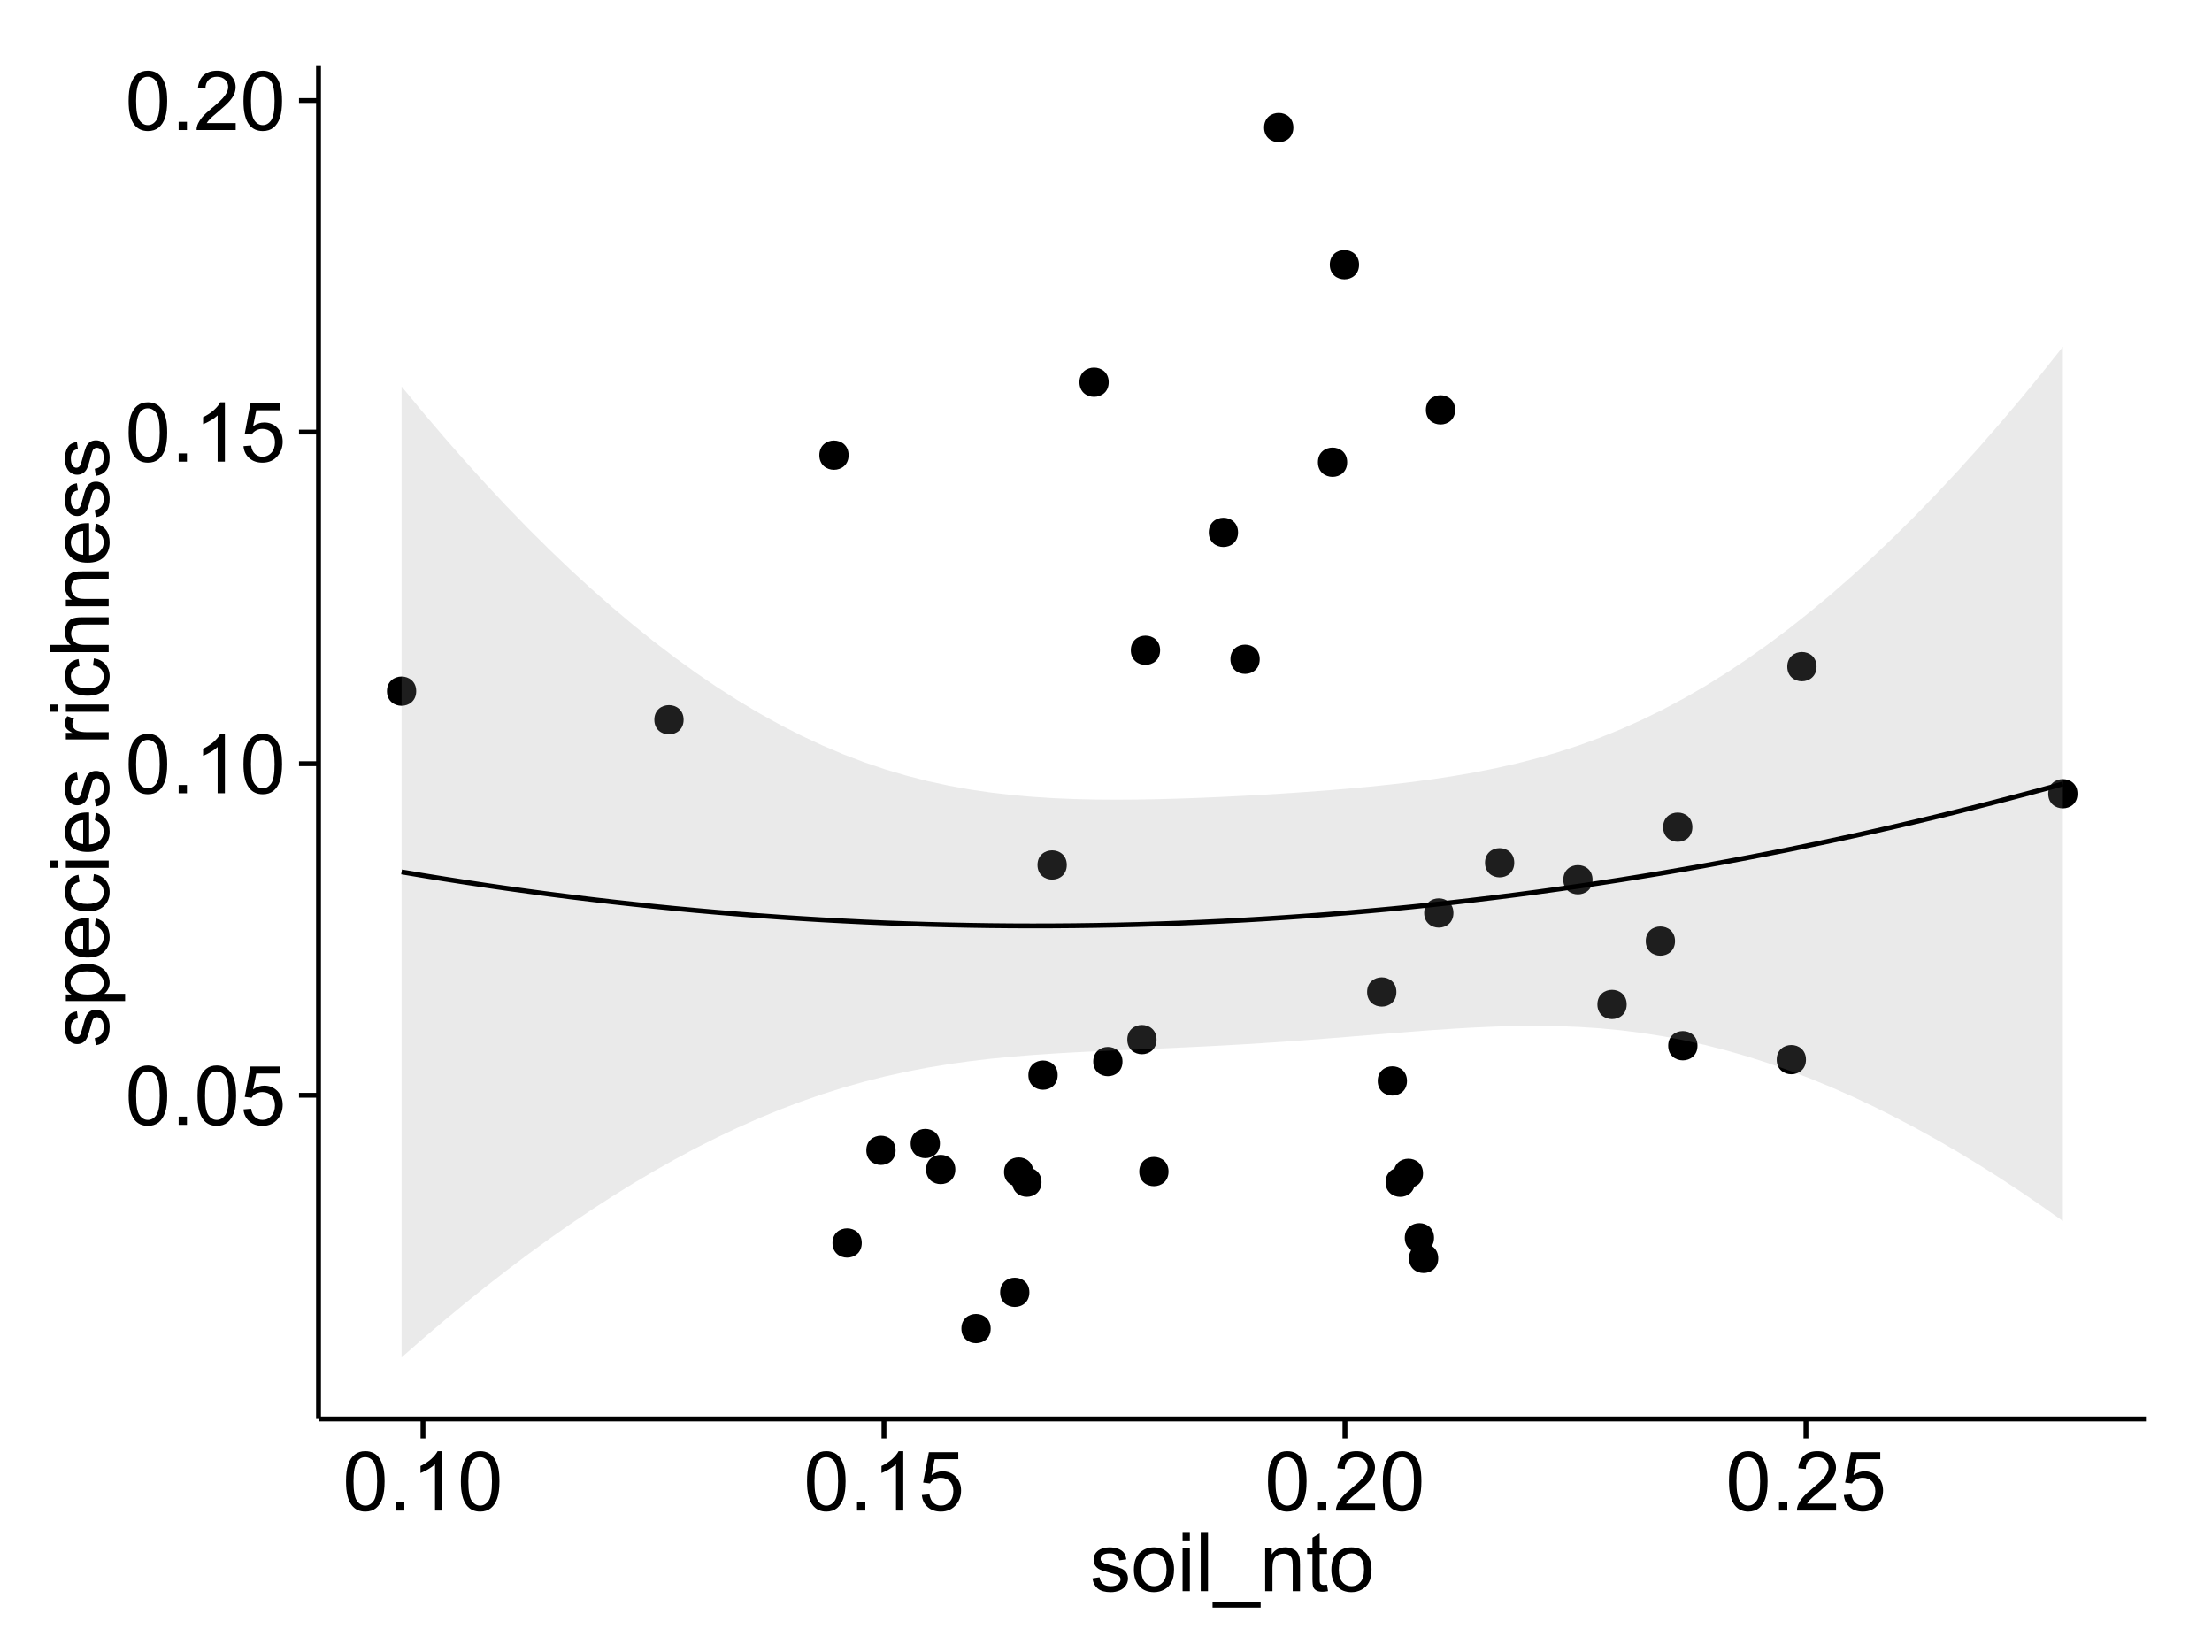 <?xml version="1.0" encoding="UTF-8"?>
<svg xmlns="http://www.w3.org/2000/svg" xmlns:xlink="http://www.w3.org/1999/xlink" width="482pt" height="360pt" viewBox="0 0 482 360" version="1.1">
<defs>
<g>
<symbol overflow="visible" id="glyph0-0">
<path style="stroke:none;" d="M 0.746 -6.355 C 0.742 -7.875 0.898 -9.102 1.215 -10.031 C 1.527 -10.961 1.996 -11.676 2.613 -12.18 C 3.23 -12.684 4.008 -12.938 4.949 -12.938 C 5.637 -12.938 6.242 -12.797 6.766 -12.52 C 7.285 -12.238 7.715 -11.836 8.059 -11.316 C 8.395 -10.789 8.664 -10.152 8.859 -9.398 C 9.051 -8.645 9.145 -7.629 9.148 -6.355 C 9.145 -4.84 8.992 -3.617 8.684 -2.691 C 8.371 -1.762 7.906 -1.047 7.289 -0.539 C 6.672 -0.035 5.891 0.215 4.949 0.219 C 3.703 0.215 2.727 -0.227 2.023 -1.117 C 1.168 -2.188 0.742 -3.934 0.746 -6.355 Z M 2.375 -6.355 C 2.371 -4.234 2.621 -2.824 3.117 -2.129 C 3.609 -1.426 4.219 -1.078 4.949 -1.082 C 5.672 -1.078 6.281 -1.43 6.781 -2.137 C 7.273 -2.836 7.523 -4.242 7.523 -6.355 C 7.523 -8.473 7.273 -9.883 6.781 -10.582 C 6.281 -11.277 5.664 -11.625 4.93 -11.629 C 4.199 -11.625 3.621 -11.316 3.191 -10.703 C 2.645 -9.918 2.371 -8.469 2.375 -6.355 Z M 2.375 -6.355 "/>
</symbol>
<symbol overflow="visible" id="glyph0-1">
<path style="stroke:none;" d="M 1.633 0 L 1.633 -1.801 L 3.438 -1.801 L 3.438 0 Z M 1.633 0 "/>
</symbol>
<symbol overflow="visible" id="glyph0-2">
<path style="stroke:none;" d="M 0.746 -3.375 L 2.406 -3.516 C 2.527 -2.707 2.812 -2.098 3.266 -1.691 C 3.711 -1.281 4.254 -1.078 4.887 -1.082 C 5.648 -1.078 6.293 -1.363 6.82 -1.941 C 7.344 -2.512 7.605 -3.273 7.609 -4.227 C 7.605 -5.125 7.352 -5.84 6.848 -6.363 C 6.34 -6.883 5.676 -7.141 4.859 -7.145 C 4.344 -7.141 3.887 -7.027 3.48 -6.797 C 3.07 -6.566 2.746 -6.266 2.516 -5.898 L 1.027 -6.09 L 2.277 -12.711 L 8.684 -12.711 L 8.684 -11.195 L 3.543 -11.195 L 2.848 -7.734 C 3.621 -8.273 4.43 -8.543 5.281 -8.543 C 6.402 -8.543 7.352 -8.152 8.129 -7.371 C 8.898 -6.59 9.285 -5.586 9.289 -4.367 C 9.285 -3.195 8.945 -2.188 8.27 -1.344 C 7.441 -0.301 6.316 0.215 4.887 0.219 C 3.715 0.215 2.758 -0.109 2.016 -0.766 C 1.273 -1.418 0.848 -2.289 0.746 -3.375 Z M 0.746 -3.375 "/>
</symbol>
<symbol overflow="visible" id="glyph0-3">
<path style="stroke:none;" d="M 6.707 0 L 5.125 0 L 5.125 -10.082 C 4.742 -9.715 4.242 -9.352 3.625 -8.988 C 3.004 -8.625 2.449 -8.352 1.961 -8.172 L 1.961 -9.703 C 2.844 -10.117 3.617 -10.621 4.281 -11.215 C 4.941 -11.805 5.41 -12.379 5.688 -12.938 L 6.707 -12.938 Z M 6.707 0 "/>
</symbol>
<symbol overflow="visible" id="glyph0-4">
<path style="stroke:none;" d="M 9.062 -1.52 L 9.062 0 L 0.547 0 C 0.531 -0.379 0.594 -0.742 0.73 -1.098 C 0.945 -1.676 1.293 -2.25 1.77 -2.812 C 2.246 -3.375 2.934 -4.023 3.84 -4.766 C 5.238 -5.906 6.188 -6.816 6.68 -7.492 C 7.172 -8.16 7.418 -8.793 7.418 -9.395 C 7.418 -10.02 7.191 -10.551 6.746 -10.98 C 6.293 -11.41 5.711 -11.625 4.992 -11.629 C 4.23 -11.625 3.621 -11.395 3.164 -10.941 C 2.703 -10.48 2.469 -9.848 2.469 -9.043 L 0.844 -9.211 C 0.953 -10.422 1.371 -11.344 2.102 -11.984 C 2.824 -12.617 3.801 -12.938 5.027 -12.938 C 6.262 -12.938 7.238 -12.594 7.961 -11.91 C 8.68 -11.223 9.039 -10.371 9.043 -9.359 C 9.039 -8.84 8.934 -8.336 8.727 -7.84 C 8.512 -7.34 8.164 -6.812 7.676 -6.266 C 7.188 -5.711 6.375 -4.957 5.238 -4 C 4.285 -3.199 3.676 -2.66 3.41 -2.379 C 3.141 -2.094 2.918 -1.805 2.742 -1.52 Z M 9.062 -1.52 "/>
</symbol>
<symbol overflow="visible" id="glyph0-5">
<path style="stroke:none;" d="M 0.555 -2.785 L 2.117 -3.031 C 2.203 -2.402 2.449 -1.922 2.852 -1.59 C 3.25 -1.254 3.812 -1.09 4.535 -1.09 C 5.262 -1.09 5.801 -1.234 6.152 -1.531 C 6.504 -1.824 6.68 -2.172 6.68 -2.574 C 6.68 -2.926 6.523 -3.207 6.215 -3.418 C 5.996 -3.555 5.457 -3.734 4.598 -3.953 C 3.434 -4.246 2.629 -4.5 2.184 -4.715 C 1.734 -4.926 1.395 -5.223 1.164 -5.602 C 0.93 -5.98 0.812 -6.398 0.816 -6.855 C 0.812 -7.27 0.91 -7.652 1.102 -8.012 C 1.293 -8.363 1.551 -8.66 1.883 -8.895 C 2.125 -9.074 2.461 -9.227 2.887 -9.355 C 3.309 -9.48 3.766 -9.543 4.254 -9.547 C 4.984 -9.543 5.625 -9.438 6.184 -9.23 C 6.734 -9.016 7.145 -8.73 7.41 -8.371 C 7.672 -8.008 7.852 -7.527 7.953 -6.926 L 6.406 -6.715 C 6.332 -7.195 6.129 -7.57 5.793 -7.84 C 5.453 -8.105 4.977 -8.238 4.367 -8.242 C 3.637 -8.238 3.121 -8.117 2.812 -7.883 C 2.5 -7.641 2.344 -7.359 2.348 -7.039 C 2.344 -6.832 2.406 -6.648 2.539 -6.484 C 2.664 -6.312 2.867 -6.172 3.148 -6.062 C 3.301 -6.004 3.766 -5.871 4.543 -5.66 C 5.66 -5.359 6.441 -5.113 6.887 -4.926 C 7.324 -4.734 7.672 -4.457 7.926 -4.094 C 8.176 -3.73 8.301 -3.281 8.305 -2.742 C 8.301 -2.215 8.148 -1.719 7.844 -1.254 C 7.535 -0.785 7.09 -0.422 6.512 -0.172 C 5.926 0.086 5.27 0.211 4.543 0.211 C 3.328 0.211 2.406 -0.039 1.77 -0.543 C 1.133 -1.047 0.727 -1.793 0.555 -2.785 Z M 0.555 -2.785 "/>
</symbol>
<symbol overflow="visible" id="glyph0-6">
<path style="stroke:none;" d="M 0.598 -4.668 C 0.598 -6.391 1.078 -7.672 2.039 -8.508 C 2.84 -9.199 3.816 -9.543 4.977 -9.547 C 6.254 -9.543 7.305 -9.125 8.121 -8.285 C 8.934 -7.441 9.34 -6.277 9.344 -4.797 C 9.34 -3.594 9.16 -2.648 8.801 -1.961 C 8.441 -1.27 7.914 -0.734 7.227 -0.359 C 6.535 0.023 5.785 0.211 4.977 0.211 C 3.664 0.211 2.609 -0.207 1.805 -1.047 C 1 -1.883 0.598 -3.09 0.598 -4.668 Z M 2.223 -4.668 C 2.219 -3.469 2.48 -2.574 3.004 -1.98 C 3.523 -1.387 4.18 -1.09 4.977 -1.09 C 5.758 -1.09 6.41 -1.387 6.934 -1.984 C 7.453 -2.582 7.715 -3.492 7.719 -4.719 C 7.715 -5.871 7.453 -6.746 6.93 -7.344 C 6.402 -7.934 5.75 -8.23 4.977 -8.234 C 4.18 -8.23 3.523 -7.938 3.004 -7.348 C 2.48 -6.754 2.219 -5.859 2.223 -4.668 Z M 2.223 -4.668 "/>
</symbol>
<symbol overflow="visible" id="glyph0-7">
<path style="stroke:none;" d="M 1.195 -11.066 L 1.195 -12.883 L 2.777 -12.883 L 2.777 -11.066 Z M 1.195 0 L 1.195 -9.336 L 2.777 -9.336 L 2.777 0 Z M 1.195 0 "/>
</symbol>
<symbol overflow="visible" id="glyph0-8">
<path style="stroke:none;" d="M 1.152 0 L 1.152 -12.883 L 2.734 -12.883 L 2.734 0 Z M 1.152 0 "/>
</symbol>
<symbol overflow="visible" id="glyph0-9">
<path style="stroke:none;" d="M -0.273 3.578 L -0.273 2.434 L 10.211 2.434 L 10.211 3.578 Z M -0.273 3.578 "/>
</symbol>
<symbol overflow="visible" id="glyph0-10">
<path style="stroke:none;" d="M 1.188 0 L 1.188 -9.336 L 2.609 -9.336 L 2.609 -8.008 C 3.293 -9.031 4.285 -9.543 5.582 -9.547 C 6.141 -9.543 6.656 -9.441 7.133 -9.242 C 7.602 -9.035 7.957 -8.77 8.191 -8.445 C 8.426 -8.113 8.59 -7.727 8.684 -7.277 C 8.742 -6.98 8.77 -6.465 8.773 -5.738 L 8.773 0 L 7.188 0 L 7.188 -5.68 C 7.184 -6.32 7.121 -6.801 7.004 -7.121 C 6.879 -7.438 6.66 -7.695 6.348 -7.887 C 6.031 -8.074 5.664 -8.168 5.246 -8.172 C 4.566 -8.168 3.984 -7.953 3.5 -7.531 C 3.008 -7.102 2.766 -6.293 2.77 -5.098 L 2.77 0 Z M 1.188 0 "/>
</symbol>
<symbol overflow="visible" id="glyph0-11">
<path style="stroke:none;" d="M 4.641 -1.414 L 4.867 -0.016 C 4.422 0.078 4.023 0.121 3.672 0.125 C 3.098 0.121 2.652 0.035 2.336 -0.148 C 2.02 -0.328 1.797 -0.566 1.668 -0.863 C 1.539 -1.156 1.477 -1.781 1.477 -2.734 L 1.477 -8.102 L 0.316 -8.102 L 0.316 -9.336 L 1.477 -9.336 L 1.477 -11.645 L 3.051 -12.594 L 3.051 -9.336 L 4.641 -9.336 L 4.641 -8.102 L 3.051 -8.102 L 3.051 -2.645 C 3.047 -2.191 3.074 -1.902 3.133 -1.773 C 3.188 -1.645 3.277 -1.543 3.406 -1.465 C 3.527 -1.387 3.707 -1.348 3.945 -1.352 C 4.117 -1.348 4.352 -1.367 4.641 -1.414 Z M 4.641 -1.414 "/>
</symbol>
<symbol overflow="visible" id="glyph1-0">
<path style="stroke:none;" d="M -2.785 -0.555 L -3.031 -2.117 C -2.402 -2.203 -1.922 -2.449 -1.59 -2.852 C -1.254 -3.25 -1.09 -3.812 -1.09 -4.535 C -1.09 -5.262 -1.234 -5.801 -1.531 -6.152 C -1.824 -6.504 -2.172 -6.68 -2.574 -6.68 C -2.926 -6.68 -3.207 -6.523 -3.418 -6.215 C -3.555 -5.996 -3.734 -5.457 -3.953 -4.598 C -4.246 -3.434 -4.5 -2.629 -4.715 -2.184 C -4.926 -1.734 -5.223 -1.395 -5.602 -1.164 C -5.98 -0.93 -6.398 -0.812 -6.855 -0.816 C -7.27 -0.812 -7.652 -0.91 -8.012 -1.102 C -8.363 -1.293 -8.66 -1.551 -8.895 -1.883 C -9.074 -2.125 -9.227 -2.461 -9.355 -2.887 C -9.48 -3.309 -9.543 -3.766 -9.547 -4.254 C -9.543 -4.984 -9.438 -5.625 -9.23 -6.184 C -9.016 -6.734 -8.73 -7.145 -8.371 -7.41 C -8.008 -7.672 -7.527 -7.852 -6.926 -7.953 L -6.715 -6.406 C -7.195 -6.332 -7.57 -6.129 -7.84 -5.797 C -8.105 -5.457 -8.238 -4.98 -8.242 -4.367 C -8.238 -3.637 -8.117 -3.121 -7.883 -2.812 C -7.641 -2.5 -7.359 -2.344 -7.039 -2.348 C -6.832 -2.344 -6.648 -2.406 -6.484 -2.539 C -6.312 -2.664 -6.172 -2.867 -6.062 -3.148 C -6.004 -3.301 -5.871 -3.766 -5.66 -4.543 C -5.359 -5.66 -5.113 -6.441 -4.926 -6.887 C -4.734 -7.324 -4.457 -7.672 -4.094 -7.926 C -3.73 -8.176 -3.281 -8.301 -2.742 -8.305 C -2.211 -8.301 -1.711 -8.148 -1.25 -7.844 C -0.781 -7.535 -0.422 -7.09 -0.172 -6.512 C 0.086 -5.926 0.211 -5.27 0.211 -4.543 C 0.211 -3.328 -0.039 -2.406 -0.543 -1.77 C -1.047 -1.133 -1.793 -0.727 -2.785 -0.555 Z M -2.785 -0.555 "/>
</symbol>
<symbol overflow="visible" id="glyph1-1">
<path style="stroke:none;" d="M 3.578 -1.188 L -9.336 -1.188 L -9.336 -2.629 L -8.121 -2.629 C -8.594 -2.965 -8.949 -3.348 -9.188 -3.777 C -9.426 -4.203 -9.543 -4.723 -9.547 -5.336 C -9.543 -6.129 -9.34 -6.832 -8.93 -7.445 C -8.516 -8.051 -7.934 -8.512 -7.191 -8.824 C -6.441 -9.133 -5.625 -9.285 -4.738 -9.289 C -3.781 -9.285 -2.922 -9.113 -2.156 -8.773 C -1.391 -8.43 -0.805 -7.934 -0.398 -7.281 C 0.008 -6.625 0.211 -5.938 0.211 -5.219 C 0.211 -4.691 0.102 -4.219 -0.121 -3.801 C -0.344 -3.379 -0.625 -3.035 -0.965 -2.77 L 3.578 -2.77 Z M -4.613 -2.621 C -3.41 -2.613 -2.523 -2.855 -1.949 -3.348 C -1.375 -3.832 -1.09 -4.422 -1.09 -5.117 C -1.09 -5.816 -1.387 -6.418 -1.98 -6.922 C -2.574 -7.418 -3.496 -7.668 -4.746 -7.672 C -5.934 -7.668 -6.824 -7.426 -7.418 -6.938 C -8.008 -6.449 -8.301 -5.863 -8.305 -5.188 C -8.301 -4.508 -7.988 -3.914 -7.359 -3.398 C -6.727 -2.879 -5.809 -2.617 -4.613 -2.621 Z M -4.613 -2.621 "/>
</symbol>
<symbol overflow="visible" id="glyph1-2">
<path style="stroke:none;" d="M -3.004 -7.578 L -2.805 -9.211 C -1.848 -8.953 -1.105 -8.473 -0.578 -7.777 C -0.051 -7.078 0.211 -6.188 0.211 -5.105 C 0.211 -3.738 -0.207 -2.656 -1.051 -1.859 C -1.887 -1.055 -3.066 -0.656 -4.586 -0.66 C -6.156 -0.656 -7.375 -1.059 -8.246 -1.871 C -9.109 -2.676 -9.543 -3.727 -9.547 -5.02 C -9.543 -6.266 -9.117 -7.285 -8.27 -8.078 C -7.418 -8.867 -6.223 -9.262 -4.684 -9.266 C -4.586 -9.262 -4.445 -9.258 -4.262 -9.254 L -4.262 -2.293 C -3.234 -2.348 -2.449 -2.641 -1.906 -3.164 C -1.359 -3.684 -1.09 -4.332 -1.09 -5.117 C -1.09 -5.691 -1.242 -6.188 -1.547 -6.598 C -1.852 -7.008 -2.336 -7.332 -3.004 -7.578 Z M -5.562 -2.383 L -5.562 -7.594 C -6.344 -7.523 -6.934 -7.324 -7.328 -6.996 C -7.934 -6.492 -8.238 -5.836 -8.242 -5.035 C -8.238 -4.305 -7.996 -3.695 -7.512 -3.203 C -7.027 -2.707 -6.375 -2.434 -5.562 -2.383 Z M -5.562 -2.383 "/>
</symbol>
<symbol overflow="visible" id="glyph1-3">
<path style="stroke:none;" d="M -3.418 -7.277 L -3.215 -8.832 C -2.141 -8.66 -1.301 -8.227 -0.699 -7.527 C -0.09 -6.824 0.211 -5.965 0.211 -4.949 C 0.211 -3.668 -0.203 -2.641 -1.039 -1.867 C -1.871 -1.09 -3.07 -0.703 -4.633 -0.703 C -5.637 -0.703 -6.52 -0.867 -7.277 -1.203 C -8.031 -1.535 -8.598 -2.047 -8.977 -2.73 C -9.355 -3.41 -9.543 -4.152 -9.547 -4.957 C -9.543 -5.969 -9.289 -6.797 -8.777 -7.441 C -8.262 -8.086 -7.531 -8.5 -6.59 -8.684 L -6.355 -7.145 C -6.98 -6.996 -7.453 -6.738 -7.77 -6.367 C -8.082 -5.992 -8.238 -5.543 -8.242 -5.02 C -8.238 -4.219 -7.953 -3.57 -7.387 -3.074 C -6.812 -2.574 -5.91 -2.324 -4.676 -2.328 C -3.422 -2.324 -2.508 -2.566 -1.941 -3.047 C -1.371 -3.527 -1.09 -4.152 -1.09 -4.93 C -1.09 -5.547 -1.277 -6.066 -1.66 -6.484 C -2.035 -6.898 -2.621 -7.164 -3.418 -7.277 Z M -3.418 -7.277 "/>
</symbol>
<symbol overflow="visible" id="glyph1-4">
<path style="stroke:none;" d="M -11.066 -1.195 L -12.883 -1.195 L -12.883 -2.777 L -11.066 -2.777 Z M 0 -1.195 L -9.336 -1.195 L -9.336 -2.777 L 0 -2.777 Z M 0 -1.195 "/>
</symbol>
<symbol overflow="visible" id="glyph1-5">
<path style="stroke:none;" d=""/>
</symbol>
<symbol overflow="visible" id="glyph1-6">
<path style="stroke:none;" d="M 0 -1.168 L -9.336 -1.168 L -9.336 -2.594 L -7.918 -2.594 C -8.578 -2.953 -9.016 -3.289 -9.23 -3.598 C -9.438 -3.906 -9.543 -4.242 -9.547 -4.613 C -9.543 -5.145 -9.375 -5.688 -9.035 -6.242 L -7.566 -5.695 C -7.793 -5.309 -7.91 -4.922 -7.91 -4.535 C -7.91 -4.188 -7.805 -3.875 -7.598 -3.602 C -7.387 -3.324 -7.098 -3.129 -6.734 -3.016 C -6.168 -2.836 -5.555 -2.746 -4.887 -2.75 L 0 -2.75 Z M 0 -1.168 "/>
</symbol>
<symbol overflow="visible" id="glyph1-7">
<path style="stroke:none;" d="M 0 -1.188 L -12.883 -1.188 L -12.883 -2.77 L -8.262 -2.77 C -9.117 -3.504 -9.543 -4.434 -9.547 -5.562 C -9.543 -6.25 -9.406 -6.852 -9.137 -7.363 C -8.859 -7.871 -8.484 -8.234 -8.004 -8.457 C -7.523 -8.676 -6.824 -8.789 -5.914 -8.789 L 0 -8.789 L 0 -7.207 L -5.914 -7.207 C -6.703 -7.207 -7.281 -7.035 -7.641 -6.691 C -8 -6.348 -8.18 -5.863 -8.184 -5.238 C -8.18 -4.77 -8.059 -4.328 -7.816 -3.914 C -7.574 -3.5 -7.242 -3.203 -6.828 -3.031 C -6.406 -2.852 -5.832 -2.766 -5.105 -2.77 L 0 -2.77 Z M 0 -1.188 "/>
</symbol>
<symbol overflow="visible" id="glyph1-8">
<path style="stroke:none;" d="M 0 -1.188 L -9.336 -1.188 L -9.336 -2.609 L -8.008 -2.609 C -9.031 -3.293 -9.543 -4.285 -9.547 -5.582 C -9.543 -6.141 -9.441 -6.656 -9.242 -7.133 C -9.035 -7.602 -8.77 -7.957 -8.445 -8.191 C -8.113 -8.426 -7.727 -8.59 -7.277 -8.684 C -6.98 -8.742 -6.465 -8.77 -5.738 -8.773 L 0 -8.773 L 0 -7.188 L -5.68 -7.188 C -6.32 -7.184 -6.801 -7.121 -7.121 -7.004 C -7.438 -6.879 -7.695 -6.66 -7.887 -6.348 C -8.074 -6.031 -8.168 -5.664 -8.172 -5.246 C -8.168 -4.57 -7.953 -3.992 -7.531 -3.504 C -7.102 -3.012 -6.293 -2.766 -5.098 -2.77 L 0 -2.77 Z M 0 -1.188 "/>
</symbol>
</g>
<clipPath id="clip1">
  <path d="M 69.406 14.398 L 468.602 14.398 L 468.602 310.164 L 69.406 310.164 Z M 69.406 14.398 "/>
</clipPath>
</defs>
<g id="surface3111">
<rect x="0" y="0" width="482" height="360" style="fill:rgb(100%,100%,100%);fill-opacity:1;stroke:none;"/>
<rect x="0" y="0" width="482" height="360" style="fill:rgb(100%,100%,100%);fill-opacity:1;stroke:none;"/>
<path style="fill:none;stroke-width:1.063;stroke-linecap:round;stroke-linejoin:round;stroke:rgb(100%,100%,100%);stroke-opacity:1;stroke-miterlimit:10;" d="M 0 360 L 482 360 L 482 0 L 0 0 Z M 0 360 "/>
<g clip-path="url(#clip1)" clip-rule="nonzero">
<path style=" stroke:none;fill-rule:nonzero;fill:rgb(100%,100%,100%);fill-opacity:1;" d="M 69.406 309.168 L 467.602 309.168 L 467.602 14.402 L 69.406 14.402 Z M 69.406 309.168 "/>
<path style=" stroke:none;fill-rule:nonzero;fill:rgb(0%,0%,0%);fill-opacity:1;" d="M 345.961 191.691 C 345.961 194.527 341.707 194.527 341.707 191.691 C 341.707 188.855 345.961 188.855 345.961 191.691 "/>
<path style=" stroke:none;fill-rule:nonzero;fill:rgb(0%,0%,0%);fill-opacity:1;" d="M 243.531 231.309 C 243.531 234.145 239.277 234.145 239.277 231.309 C 239.277 228.473 243.531 228.473 243.531 231.309 "/>
<path style=" stroke:none;fill-rule:nonzero;fill:rgb(0%,0%,0%);fill-opacity:1;" d="M 309.02 255.66 C 309.02 258.492 304.766 258.492 304.766 255.66 C 304.766 252.824 309.02 252.824 309.02 255.66 "/>
<path style=" stroke:none;fill-rule:nonzero;fill:rgb(0%,0%,0%);fill-opacity:1;" d="M 231.391 188.469 C 231.391 191.305 227.137 191.305 227.137 188.469 C 227.137 185.637 231.391 185.637 231.391 188.469 "/>
<path style=" stroke:none;fill-rule:nonzero;fill:rgb(0%,0%,0%);fill-opacity:1;" d="M 316.02 89.305 C 316.02 92.137 311.77 92.137 311.77 89.305 C 311.77 86.469 316.02 86.469 316.02 89.305 "/>
<path style=" stroke:none;fill-rule:nonzero;fill:rgb(0%,0%,0%);fill-opacity:1;" d="M 305.523 235.527 C 305.523 238.363 301.273 238.363 301.273 235.527 C 301.273 232.691 305.523 232.691 305.523 235.527 "/>
<path style=" stroke:none;fill-rule:nonzero;fill:rgb(0%,0%,0%);fill-opacity:1;" d="M 315.645 198.93 C 315.645 201.766 311.391 201.766 311.391 198.93 C 311.391 196.094 315.645 196.094 315.645 198.93 "/>
<path style=" stroke:none;fill-rule:nonzero;fill:rgb(0%,0%,0%);fill-opacity:1;" d="M 367.711 180.234 C 367.711 183.07 363.457 183.07 363.457 180.234 C 363.457 177.402 367.711 177.402 367.711 180.234 "/>
<path style=" stroke:none;fill-rule:nonzero;fill:rgb(0%,0%,0%);fill-opacity:1;" d="M 307.234 257.602 C 307.234 260.438 302.98 260.438 302.98 257.602 C 302.98 254.766 307.234 254.766 307.234 257.602 "/>
<path style=" stroke:none;fill-rule:nonzero;fill:rgb(0%,0%,0%);fill-opacity:1;" d="M 368.82 227.855 C 368.82 230.688 364.57 230.688 364.57 227.855 C 364.57 225.02 368.82 225.02 368.82 227.855 "/>
<path style=" stroke:none;fill-rule:nonzero;fill:rgb(0%,0%,0%);fill-opacity:1;" d="M 394.77 145.254 C 394.77 148.09 390.516 148.09 390.516 145.254 C 390.516 142.418 394.77 142.418 394.77 145.254 "/>
<path style=" stroke:none;fill-rule:nonzero;fill:rgb(0%,0%,0%);fill-opacity:1;" d="M 328.898 187.988 C 328.898 190.824 324.648 190.824 324.648 187.988 C 324.648 185.152 328.898 185.152 328.898 187.988 "/>
<path style=" stroke:none;fill-rule:nonzero;fill:rgb(0%,0%,0%);fill-opacity:1;" d="M 268.711 116.008 C 268.711 118.84 264.461 118.84 264.461 116.008 C 264.461 113.172 268.711 113.172 268.711 116.008 "/>
<path style=" stroke:none;fill-rule:nonzero;fill:rgb(0%,0%,0%);fill-opacity:1;" d="M 240.527 83.277 C 240.527 86.113 236.273 86.113 236.273 83.277 C 236.273 80.441 240.527 80.441 240.527 83.277 "/>
<path style=" stroke:none;fill-rule:nonzero;fill:rgb(0%,0%,0%);fill-opacity:1;" d="M 183.852 99.18 C 183.852 102.012 179.598 102.012 179.598 99.18 C 179.598 96.344 183.852 96.344 183.852 99.18 "/>
<path style=" stroke:none;fill-rule:nonzero;fill:rgb(0%,0%,0%);fill-opacity:1;" d="M 207.105 254.824 C 207.105 257.656 202.852 257.656 202.852 254.824 C 202.852 251.988 207.105 251.988 207.105 254.824 "/>
<path style=" stroke:none;fill-rule:nonzero;fill:rgb(0%,0%,0%);fill-opacity:1;" d="M 203.746 249.16 C 203.746 251.996 199.496 251.996 199.496 249.16 C 199.496 246.324 203.746 246.324 203.746 249.16 "/>
<path style=" stroke:none;fill-rule:nonzero;fill:rgb(0%,0%,0%);fill-opacity:1;" d="M 295.078 57.672 C 295.078 60.508 290.828 60.508 290.828 57.672 C 290.828 54.84 295.078 54.84 295.078 57.672 "/>
<path style=" stroke:none;fill-rule:nonzero;fill:rgb(0%,0%,0%);fill-opacity:1;" d="M 273.434 143.645 C 273.434 146.48 269.18 146.48 269.18 143.645 C 269.18 140.812 273.434 140.812 273.434 143.645 "/>
<path style=" stroke:none;fill-rule:nonzero;fill:rgb(0%,0%,0%);fill-opacity:1;" d="M 392.461 230.891 C 392.461 233.723 388.211 233.723 388.211 230.891 C 388.211 228.055 392.461 228.055 392.461 230.891 "/>
<path style=" stroke:none;fill-rule:nonzero;fill:rgb(0%,0%,0%);fill-opacity:1;" d="M 363.926 205.055 C 363.926 207.891 359.676 207.891 359.676 205.055 C 359.676 202.223 363.926 202.223 363.926 205.055 "/>
<path style=" stroke:none;fill-rule:nonzero;fill:rgb(0%,0%,0%);fill-opacity:1;" d="M 451.625 172.949 C 451.625 175.781 447.375 175.781 447.375 172.949 C 447.375 170.113 451.625 170.113 451.625 172.949 "/>
<path style=" stroke:none;fill-rule:nonzero;fill:rgb(0%,0%,0%);fill-opacity:1;" d="M 223.242 281.59 C 223.242 284.426 218.992 284.426 218.992 281.59 C 218.992 278.754 223.242 278.754 223.242 281.59 "/>
<path style=" stroke:none;fill-rule:nonzero;fill:rgb(0%,0%,0%);fill-opacity:1;" d="M 311.414 269.707 C 311.414 272.539 307.164 272.539 307.164 269.707 C 307.164 266.871 311.414 266.871 311.414 269.707 "/>
<path style=" stroke:none;fill-rule:nonzero;fill:rgb(0%,0%,0%);fill-opacity:1;" d="M 292.488 100.719 C 292.488 103.555 288.238 103.555 288.238 100.719 C 288.238 97.883 292.488 97.883 292.488 100.719 "/>
<path style=" stroke:none;fill-rule:nonzero;fill:rgb(0%,0%,0%);fill-opacity:1;" d="M 280.762 27.797 C 280.762 30.633 276.512 30.633 276.512 27.797 C 276.512 24.965 280.762 24.965 280.762 27.797 "/>
<path style=" stroke:none;fill-rule:nonzero;fill:rgb(0%,0%,0%);fill-opacity:1;" d="M 229.402 234.258 C 229.402 237.094 225.148 237.094 225.148 234.258 C 225.148 231.426 229.402 231.426 229.402 234.258 "/>
<path style=" stroke:none;fill-rule:nonzero;fill:rgb(0%,0%,0%);fill-opacity:1;" d="M 225.883 257.59 C 225.883 260.426 221.629 260.426 221.629 257.59 C 221.629 254.754 225.883 254.754 225.883 257.59 "/>
<path style=" stroke:none;fill-rule:nonzero;fill:rgb(0%,0%,0%);fill-opacity:1;" d="M 194.09 250.648 C 194.09 253.48 189.84 253.48 189.84 250.648 C 189.84 247.812 194.09 247.812 194.09 250.648 "/>
<path style=" stroke:none;fill-rule:nonzero;fill:rgb(0%,0%,0%);fill-opacity:1;" d="M 186.719 270.836 C 186.719 273.672 182.469 273.672 182.469 270.836 C 182.469 268.004 186.719 268.004 186.719 270.836 "/>
<path style=" stroke:none;fill-rule:nonzero;fill:rgb(0%,0%,0%);fill-opacity:1;" d="M 251.727 141.688 C 251.727 144.52 247.473 144.52 247.473 141.688 C 247.473 138.852 251.727 138.852 251.727 141.688 "/>
<path style=" stroke:none;fill-rule:nonzero;fill:rgb(0%,0%,0%);fill-opacity:1;" d="M 303.211 216.145 C 303.211 218.98 298.961 218.98 298.961 216.145 C 298.961 213.312 303.211 213.312 303.211 216.145 "/>
<path style=" stroke:none;fill-rule:nonzero;fill:rgb(0%,0%,0%);fill-opacity:1;" d="M 253.562 255.273 C 253.562 258.109 249.312 258.109 249.312 255.273 C 249.312 252.441 253.562 252.441 253.562 255.273 "/>
<path style=" stroke:none;fill-rule:nonzero;fill:rgb(0%,0%,0%);fill-opacity:1;" d="M 214.809 289.492 C 214.809 292.328 210.555 292.328 210.555 289.492 C 210.555 286.66 214.809 286.66 214.809 289.492 "/>
<path style=" stroke:none;fill-rule:nonzero;fill:rgb(0%,0%,0%);fill-opacity:1;" d="M 89.629 150.598 C 89.629 153.434 85.379 153.434 85.379 150.598 C 85.379 147.766 89.629 147.766 89.629 150.598 "/>
<path style=" stroke:none;fill-rule:nonzero;fill:rgb(0%,0%,0%);fill-opacity:1;" d="M 147.898 156.828 C 147.898 159.664 143.645 159.664 143.645 156.828 C 143.645 153.996 147.898 153.996 147.898 156.828 "/>
<path style=" stroke:none;fill-rule:nonzero;fill:rgb(0%,0%,0%);fill-opacity:1;" d="M 353.395 218.863 C 353.395 221.695 349.141 221.695 349.141 218.863 C 349.141 216.027 353.395 216.027 353.395 218.863 "/>
<path style=" stroke:none;fill-rule:nonzero;fill:rgb(0%,0%,0%);fill-opacity:1;" d="M 250.953 226.52 C 250.953 229.355 246.703 229.355 246.703 226.52 C 246.703 223.688 250.953 223.688 250.953 226.52 "/>
<path style=" stroke:none;fill-rule:nonzero;fill:rgb(0%,0%,0%);fill-opacity:1;" d="M 224.098 255.375 C 224.098 258.211 219.848 258.211 219.848 255.375 C 219.848 252.543 224.098 252.543 224.098 255.375 "/>
<path style=" stroke:none;fill-rule:nonzero;fill:rgb(0%,0%,0%);fill-opacity:1;" d="M 312.332 274.195 C 312.332 277.027 308.082 277.027 308.082 274.195 C 308.082 271.359 312.332 271.359 312.332 274.195 "/>
<path style=" stroke:none;fill-rule:nonzero;fill:rgb(0%,0%,0%);fill-opacity:1;" d="M 347.023 191.691 C 347.023 195.945 340.645 195.945 340.645 191.691 C 340.645 187.441 347.023 187.441 347.023 191.691 "/>
<path style=" stroke:none;fill-rule:nonzero;fill:rgb(0%,0%,0%);fill-opacity:1;" d="M 244.594 231.309 C 244.594 235.562 238.215 235.562 238.215 231.309 C 238.215 227.059 244.594 227.059 244.594 231.309 "/>
<path style=" stroke:none;fill-rule:nonzero;fill:rgb(0%,0%,0%);fill-opacity:1;" d="M 310.082 255.66 C 310.082 259.91 303.703 259.91 303.703 255.66 C 303.703 251.406 310.082 251.406 310.082 255.66 "/>
<path style=" stroke:none;fill-rule:nonzero;fill:rgb(0%,0%,0%);fill-opacity:1;" d="M 232.453 188.469 C 232.453 192.723 226.074 192.723 226.074 188.469 C 226.074 184.219 232.453 184.219 232.453 188.469 "/>
<path style=" stroke:none;fill-rule:nonzero;fill:rgb(0%,0%,0%);fill-opacity:1;" d="M 317.082 89.305 C 317.082 93.555 310.703 93.555 310.703 89.305 C 310.703 85.051 317.082 85.051 317.082 89.305 "/>
<path style=" stroke:none;fill-rule:nonzero;fill:rgb(0%,0%,0%);fill-opacity:1;" d="M 306.586 235.527 C 306.586 239.781 300.211 239.781 300.211 235.527 C 300.211 231.277 306.586 231.277 306.586 235.527 "/>
<path style=" stroke:none;fill-rule:nonzero;fill:rgb(0%,0%,0%);fill-opacity:1;" d="M 316.707 198.93 C 316.707 203.184 310.328 203.184 310.328 198.93 C 310.328 194.68 316.707 194.68 316.707 198.93 "/>
<path style=" stroke:none;fill-rule:nonzero;fill:rgb(0%,0%,0%);fill-opacity:1;" d="M 368.773 180.234 C 368.773 184.488 362.395 184.488 362.395 180.234 C 362.395 175.984 368.773 175.984 368.773 180.234 "/>
<path style=" stroke:none;fill-rule:nonzero;fill:rgb(0%,0%,0%);fill-opacity:1;" d="M 308.297 257.602 C 308.297 261.852 301.918 261.852 301.918 257.602 C 301.918 253.348 308.297 253.348 308.297 257.602 "/>
<path style=" stroke:none;fill-rule:nonzero;fill:rgb(0%,0%,0%);fill-opacity:1;" d="M 369.883 227.855 C 369.883 232.105 363.504 232.105 363.504 227.855 C 363.504 223.602 369.883 223.602 369.883 227.855 "/>
<path style=" stroke:none;fill-rule:nonzero;fill:rgb(0%,0%,0%);fill-opacity:1;" d="M 395.832 145.254 C 395.832 149.508 389.453 149.508 389.453 145.254 C 389.453 141.004 395.832 141.004 395.832 145.254 "/>
<path style=" stroke:none;fill-rule:nonzero;fill:rgb(0%,0%,0%);fill-opacity:1;" d="M 329.961 187.988 C 329.961 192.242 323.586 192.242 323.586 187.988 C 323.586 183.738 329.961 183.738 329.961 187.988 "/>
<path style=" stroke:none;fill-rule:nonzero;fill:rgb(0%,0%,0%);fill-opacity:1;" d="M 269.773 116.008 C 269.773 120.258 263.395 120.258 263.395 116.008 C 263.395 111.754 269.773 111.754 269.773 116.008 "/>
<path style=" stroke:none;fill-rule:nonzero;fill:rgb(0%,0%,0%);fill-opacity:1;" d="M 241.59 83.277 C 241.59 87.531 235.211 87.531 235.211 83.277 C 235.211 79.027 241.59 79.027 241.59 83.277 "/>
<path style=" stroke:none;fill-rule:nonzero;fill:rgb(0%,0%,0%);fill-opacity:1;" d="M 184.914 99.18 C 184.914 103.43 178.535 103.43 178.535 99.18 C 178.535 94.926 184.914 94.926 184.914 99.18 "/>
<path style=" stroke:none;fill-rule:nonzero;fill:rgb(0%,0%,0%);fill-opacity:1;" d="M 208.168 254.824 C 208.168 259.074 201.789 259.074 201.789 254.824 C 201.789 250.57 208.168 250.57 208.168 254.824 "/>
<path style=" stroke:none;fill-rule:nonzero;fill:rgb(0%,0%,0%);fill-opacity:1;" d="M 204.809 249.16 C 204.809 253.414 198.434 253.414 198.434 249.16 C 198.434 244.91 204.809 244.91 204.809 249.16 "/>
<path style=" stroke:none;fill-rule:nonzero;fill:rgb(0%,0%,0%);fill-opacity:1;" d="M 296.141 57.672 C 296.141 61.926 289.766 61.926 289.766 57.672 C 289.766 53.422 296.141 53.422 296.141 57.672 "/>
<path style=" stroke:none;fill-rule:nonzero;fill:rgb(0%,0%,0%);fill-opacity:1;" d="M 274.496 143.645 C 274.496 147.898 268.117 147.898 268.117 143.645 C 268.117 139.395 274.496 139.395 274.496 143.645 "/>
<path style=" stroke:none;fill-rule:nonzero;fill:rgb(0%,0%,0%);fill-opacity:1;" d="M 393.523 230.891 C 393.523 235.141 387.148 235.141 387.148 230.891 C 387.148 226.637 393.523 226.637 393.523 230.891 "/>
<path style=" stroke:none;fill-rule:nonzero;fill:rgb(0%,0%,0%);fill-opacity:1;" d="M 364.992 205.055 C 364.992 209.309 358.613 209.309 358.613 205.055 C 358.613 200.805 364.992 200.805 364.992 205.055 "/>
<path style=" stroke:none;fill-rule:nonzero;fill:rgb(0%,0%,0%);fill-opacity:1;" d="M 452.688 172.949 C 452.688 177.199 446.312 177.199 446.312 172.949 C 446.312 168.695 452.688 168.695 452.688 172.949 "/>
<path style=" stroke:none;fill-rule:nonzero;fill:rgb(0%,0%,0%);fill-opacity:1;" d="M 224.305 281.59 C 224.305 285.844 217.93 285.844 217.93 281.59 C 217.93 277.34 224.305 277.34 224.305 281.59 "/>
<path style=" stroke:none;fill-rule:nonzero;fill:rgb(0%,0%,0%);fill-opacity:1;" d="M 312.477 269.707 C 312.477 273.957 306.102 273.957 306.102 269.707 C 306.102 265.453 312.477 265.453 312.477 269.707 "/>
<path style=" stroke:none;fill-rule:nonzero;fill:rgb(0%,0%,0%);fill-opacity:1;" d="M 293.551 100.719 C 293.551 104.969 287.176 104.969 287.176 100.719 C 287.176 96.465 293.551 96.465 293.551 100.719 "/>
<path style=" stroke:none;fill-rule:nonzero;fill:rgb(0%,0%,0%);fill-opacity:1;" d="M 281.828 27.797 C 281.828 32.051 275.449 32.051 275.449 27.797 C 275.449 23.547 281.828 23.547 281.828 27.797 "/>
<path style=" stroke:none;fill-rule:nonzero;fill:rgb(0%,0%,0%);fill-opacity:1;" d="M 230.465 234.258 C 230.465 238.512 224.086 238.512 224.086 234.258 C 224.086 230.008 230.465 230.008 230.465 234.258 "/>
<path style=" stroke:none;fill-rule:nonzero;fill:rgb(0%,0%,0%);fill-opacity:1;" d="M 226.945 257.59 C 226.945 261.84 220.566 261.84 220.566 257.59 C 220.566 253.336 226.945 253.336 226.945 257.59 "/>
<path style=" stroke:none;fill-rule:nonzero;fill:rgb(0%,0%,0%);fill-opacity:1;" d="M 195.152 250.648 C 195.152 254.898 188.773 254.898 188.773 250.648 C 188.773 246.395 195.152 246.395 195.152 250.648 "/>
<path style=" stroke:none;fill-rule:nonzero;fill:rgb(0%,0%,0%);fill-opacity:1;" d="M 187.781 270.836 C 187.781 275.09 181.402 275.09 181.402 270.836 C 181.402 266.586 187.781 266.586 187.781 270.836 "/>
<path style=" stroke:none;fill-rule:nonzero;fill:rgb(0%,0%,0%);fill-opacity:1;" d="M 252.789 141.688 C 252.789 145.938 246.41 145.938 246.41 141.688 C 246.41 137.434 252.789 137.434 252.789 141.688 "/>
<path style=" stroke:none;fill-rule:nonzero;fill:rgb(0%,0%,0%);fill-opacity:1;" d="M 304.277 216.145 C 304.277 220.398 297.898 220.398 297.898 216.145 C 297.898 211.895 304.277 211.895 304.277 216.145 "/>
<path style=" stroke:none;fill-rule:nonzero;fill:rgb(0%,0%,0%);fill-opacity:1;" d="M 254.625 255.273 C 254.625 259.527 248.246 259.527 248.246 255.273 C 248.246 251.023 254.625 251.023 254.625 255.273 "/>
<path style=" stroke:none;fill-rule:nonzero;fill:rgb(0%,0%,0%);fill-opacity:1;" d="M 215.871 289.492 C 215.871 293.746 209.492 293.746 209.492 289.492 C 209.492 285.242 215.871 285.242 215.871 289.492 "/>
<path style=" stroke:none;fill-rule:nonzero;fill:rgb(0%,0%,0%);fill-opacity:1;" d="M 90.691 150.598 C 90.691 154.852 84.316 154.852 84.316 150.598 C 84.316 146.348 90.691 146.348 90.691 150.598 "/>
<path style=" stroke:none;fill-rule:nonzero;fill:rgb(0%,0%,0%);fill-opacity:1;" d="M 148.961 156.828 C 148.961 161.082 142.582 161.082 142.582 156.828 C 142.582 152.578 148.961 152.578 148.961 156.828 "/>
<path style=" stroke:none;fill-rule:nonzero;fill:rgb(0%,0%,0%);fill-opacity:1;" d="M 354.457 218.863 C 354.457 223.113 348.078 223.113 348.078 218.863 C 348.078 214.609 354.457 214.609 354.457 218.863 "/>
<path style=" stroke:none;fill-rule:nonzero;fill:rgb(0%,0%,0%);fill-opacity:1;" d="M 252.016 226.52 C 252.016 230.773 245.641 230.773 245.641 226.52 C 245.641 222.27 252.016 222.27 252.016 226.52 "/>
<path style=" stroke:none;fill-rule:nonzero;fill:rgb(0%,0%,0%);fill-opacity:1;" d="M 225.16 255.375 C 225.16 259.629 218.781 259.629 218.781 255.375 C 218.781 251.125 225.16 251.125 225.16 255.375 "/>
<path style=" stroke:none;fill-rule:nonzero;fill:rgb(0%,0%,0%);fill-opacity:1;" d="M 313.395 274.195 C 313.395 278.445 307.016 278.445 307.016 274.195 C 307.016 269.941 313.395 269.941 313.395 274.195 "/>
<path style=" stroke:none;fill-rule:nonzero;fill:rgb(60%,60%,60%);fill-opacity:0.2;" d="M 87.504 84.203 L 92.086 89.758 L 96.668 95.145 L 101.25 100.371 L 105.832 105.434 L 110.414 110.328 L 114.996 115.059 L 119.578 119.617 L 124.164 124.004 L 128.746 128.215 L 133.328 132.254 L 137.91 136.113 L 142.492 139.793 L 147.074 143.289 L 151.656 146.598 L 156.238 149.719 L 160.82 152.648 L 165.402 155.383 L 169.984 157.922 L 174.566 160.262 L 179.148 162.402 L 183.73 164.348 L 188.312 166.09 L 192.895 167.641 L 197.477 168.996 L 202.059 170.172 L 206.641 171.168 L 211.223 172 L 215.809 172.676 L 220.391 173.211 L 224.973 173.617 L 229.555 173.914 L 234.137 174.105 L 238.719 174.211 L 243.301 174.242 L 247.883 174.211 L 252.465 174.129 L 257.047 174 L 261.629 173.836 L 266.211 173.637 L 270.793 173.41 L 275.375 173.156 L 279.957 172.875 L 284.539 172.562 L 289.121 172.223 L 293.703 171.844 L 298.285 171.422 L 302.867 170.949 L 307.453 170.414 L 312.035 169.805 L 316.617 169.113 L 321.199 168.32 L 325.781 167.418 L 330.363 166.387 L 334.945 165.211 L 339.527 163.883 L 344.109 162.391 L 348.691 160.715 L 353.273 158.859 L 357.855 156.809 L 362.438 154.562 L 367.02 152.113 L 371.602 149.465 L 376.184 146.613 L 380.766 143.566 L 385.348 140.316 L 389.93 136.875 L 394.512 133.238 L 399.098 129.414 L 403.68 125.398 L 408.262 121.203 L 412.844 116.824 L 417.426 112.27 L 422.008 107.535 L 426.59 102.629 L 431.172 97.555 L 435.754 92.305 L 440.336 86.891 L 444.918 81.309 L 449.5 75.562 L 449.5 266.047 L 444.918 262.809 L 440.336 259.68 L 435.754 256.668 L 431.172 253.773 L 426.59 250.992 L 422.008 248.336 L 417.426 245.797 L 412.844 243.387 L 408.262 241.098 L 403.68 238.941 L 399.098 236.918 L 394.512 235.027 L 389.93 233.277 L 385.348 231.668 L 380.766 230.199 L 376.184 228.879 L 371.602 227.707 L 367.02 226.684 L 362.438 225.812 L 357.855 225.086 L 353.273 224.508 L 348.691 224.066 L 344.109 223.762 L 339.527 223.582 L 334.945 223.516 L 330.363 223.555 L 325.781 223.68 L 321.199 223.883 L 316.617 224.148 L 312.035 224.457 L 307.453 224.801 L 302.867 225.168 L 293.703 225.918 L 289.121 226.285 L 284.539 226.637 L 279.957 226.965 L 275.375 227.273 L 270.793 227.559 L 266.211 227.816 L 261.629 228.051 L 257.047 228.266 L 252.465 228.469 L 243.301 228.859 L 238.719 229.066 L 234.137 229.293 L 229.555 229.559 L 224.973 229.871 L 220.391 230.246 L 215.809 230.695 L 211.223 231.238 L 206.641 231.879 L 202.059 232.637 L 197.477 233.52 L 192.895 234.535 L 188.312 235.688 L 183.73 236.984 L 179.148 238.43 L 174.566 240.02 L 169.984 241.758 L 165.402 243.641 L 160.82 245.672 L 156.238 247.844 L 151.656 250.152 L 147.074 252.602 L 142.492 255.184 L 137.91 257.898 L 133.328 260.742 L 128.746 263.711 L 124.164 266.801 L 119.578 270.016 L 114.996 273.348 L 110.414 276.801 L 105.832 280.367 L 101.25 284.051 L 96.668 287.844 L 92.086 291.75 L 87.504 295.77 Z M 87.504 84.203 "/>
<path style="fill:none;stroke-width:1.063;stroke-linecap:butt;stroke-linejoin:round;stroke:rgb(0%,0%,0%);stroke-opacity:1;stroke-miterlimit:1;" d="M 87.504 189.984 L 92.086 190.754 L 96.668 191.496 L 101.25 192.211 L 105.832 192.902 L 110.414 193.566 L 114.996 194.203 L 119.578 194.816 L 124.164 195.402 L 128.746 195.961 L 133.328 196.496 L 137.91 197.004 L 142.492 197.488 L 147.074 197.945 L 151.656 198.375 L 156.238 198.781 L 160.82 199.16 L 165.402 199.512 L 169.984 199.84 L 174.566 200.141 L 179.148 200.418 L 183.73 200.664 L 188.312 200.891 L 192.895 201.086 L 197.477 201.258 L 202.059 201.406 L 206.641 201.523 L 211.223 201.617 L 215.809 201.688 L 220.391 201.73 L 224.973 201.746 L 229.555 201.734 L 234.137 201.699 L 238.719 201.637 L 243.301 201.551 L 247.883 201.438 L 252.465 201.297 L 257.047 201.133 L 261.629 200.941 L 266.211 200.727 L 270.793 200.484 L 275.375 200.215 L 279.957 199.918 L 284.539 199.598 L 289.121 199.254 L 293.703 198.879 L 298.285 198.48 L 302.867 198.059 L 307.453 197.609 L 312.035 197.133 L 316.617 196.629 L 321.199 196.102 L 325.781 195.547 L 330.363 194.969 L 334.945 194.363 L 339.527 193.73 L 344.109 193.074 L 348.691 192.391 L 353.273 191.684 L 357.855 190.945 L 362.438 190.188 L 367.02 189.398 L 371.602 188.586 L 376.184 187.746 L 380.766 186.883 L 385.348 185.992 L 389.93 185.078 L 394.512 184.133 L 399.098 183.164 L 403.68 182.172 L 408.262 181.152 L 412.844 180.105 L 417.426 179.035 L 422.008 177.938 L 426.59 176.812 L 431.172 175.664 L 435.754 174.488 L 440.336 173.285 L 444.918 172.059 L 449.5 170.805 "/>
</g>
<path style="fill:none;stroke-width:1.063;stroke-linecap:butt;stroke-linejoin:round;stroke:rgb(0%,0%,0%);stroke-opacity:1;stroke-miterlimit:10;" d="M 69.406 309.168 L 69.406 14.398 "/>
<g style="fill:rgb(0%,0%,0%);fill-opacity:1;">
  <use xlink:href="#glyph0-0" x="27.285" y="245.094"/>
  <use xlink:href="#glyph0-1" x="37.296" y="245.094"/>
  <use xlink:href="#glyph0-0" x="42.297" y="245.094"/>
  <use xlink:href="#glyph0-2" x="52.308" y="245.094"/>
</g>
<g style="fill:rgb(0%,0%,0%);fill-opacity:1;">
  <use xlink:href="#glyph0-0" x="27.285" y="172.844"/>
  <use xlink:href="#glyph0-1" x="37.296" y="172.844"/>
  <use xlink:href="#glyph0-3" x="42.297" y="172.844"/>
  <use xlink:href="#glyph0-0" x="52.308" y="172.844"/>
</g>
<g style="fill:rgb(0%,0%,0%);fill-opacity:1;">
  <use xlink:href="#glyph0-0" x="27.285" y="100.594"/>
  <use xlink:href="#glyph0-1" x="37.296" y="100.594"/>
  <use xlink:href="#glyph0-3" x="42.297" y="100.594"/>
  <use xlink:href="#glyph0-2" x="52.308" y="100.594"/>
</g>
<g style="fill:rgb(0%,0%,0%);fill-opacity:1;">
  <use xlink:href="#glyph0-0" x="27.285" y="28.344"/>
  <use xlink:href="#glyph0-1" x="37.296" y="28.344"/>
  <use xlink:href="#glyph0-4" x="42.297" y="28.344"/>
  <use xlink:href="#glyph0-0" x="52.308" y="28.344"/>
</g>
<path style="fill:none;stroke-width:1.063;stroke-linecap:butt;stroke-linejoin:round;stroke:rgb(0%,0%,0%);stroke-opacity:1;stroke-miterlimit:10;" d="M 65.152 238.648 L 69.406 238.648 "/>
<path style="fill:none;stroke-width:1.063;stroke-linecap:butt;stroke-linejoin:round;stroke:rgb(0%,0%,0%);stroke-opacity:1;stroke-miterlimit:10;" d="M 65.152 166.402 L 69.406 166.402 "/>
<path style="fill:none;stroke-width:1.063;stroke-linecap:butt;stroke-linejoin:round;stroke:rgb(0%,0%,0%);stroke-opacity:1;stroke-miterlimit:10;" d="M 65.152 94.152 L 69.406 94.152 "/>
<path style="fill:none;stroke-width:1.063;stroke-linecap:butt;stroke-linejoin:round;stroke:rgb(0%,0%,0%);stroke-opacity:1;stroke-miterlimit:10;" d="M 65.152 21.902 L 69.406 21.902 "/>
<path style="fill:none;stroke-width:1.063;stroke-linecap:butt;stroke-linejoin:round;stroke:rgb(0%,0%,0%);stroke-opacity:1;stroke-miterlimit:10;" d="M 69.406 309.168 L 467.602 309.168 "/>
<path style="fill:none;stroke-width:1.063;stroke-linecap:butt;stroke-linejoin:round;stroke:rgb(0%,0%,0%);stroke-opacity:1;stroke-miterlimit:10;" d="M 92.172 313.418 L 92.172 309.168 "/>
<path style="fill:none;stroke-width:1.063;stroke-linecap:butt;stroke-linejoin:round;stroke:rgb(0%,0%,0%);stroke-opacity:1;stroke-miterlimit:10;" d="M 192.621 313.418 L 192.621 309.168 "/>
<path style="fill:none;stroke-width:1.063;stroke-linecap:butt;stroke-linejoin:round;stroke:rgb(0%,0%,0%);stroke-opacity:1;stroke-miterlimit:10;" d="M 293.07 313.418 L 293.07 309.168 "/>
<path style="fill:none;stroke-width:1.063;stroke-linecap:butt;stroke-linejoin:round;stroke:rgb(0%,0%,0%);stroke-opacity:1;stroke-miterlimit:10;" d="M 393.523 313.418 L 393.523 309.168 "/>
<g style="fill:rgb(0%,0%,0%);fill-opacity:1;">
  <use xlink:href="#glyph0-0" x="74.656" y="329.137"/>
  <use xlink:href="#glyph0-1" x="84.667" y="329.137"/>
  <use xlink:href="#glyph0-3" x="89.668" y="329.137"/>
  <use xlink:href="#glyph0-0" x="99.679" y="329.137"/>
</g>
<g style="fill:rgb(0%,0%,0%);fill-opacity:1;">
  <use xlink:href="#glyph0-0" x="175.105" y="329.137"/>
  <use xlink:href="#glyph0-1" x="185.116" y="329.137"/>
  <use xlink:href="#glyph0-3" x="190.117" y="329.137"/>
  <use xlink:href="#glyph0-2" x="200.128" y="329.137"/>
</g>
<g style="fill:rgb(0%,0%,0%);fill-opacity:1;">
  <use xlink:href="#glyph0-0" x="275.555" y="329.137"/>
  <use xlink:href="#glyph0-1" x="285.565" y="329.137"/>
  <use xlink:href="#glyph0-4" x="290.566" y="329.137"/>
  <use xlink:href="#glyph0-0" x="300.577" y="329.137"/>
</g>
<g style="fill:rgb(0%,0%,0%);fill-opacity:1;">
  <use xlink:href="#glyph0-0" x="376.008" y="329.137"/>
  <use xlink:href="#glyph0-1" x="386.019" y="329.137"/>
  <use xlink:href="#glyph0-4" x="391.02" y="329.137"/>
  <use xlink:href="#glyph0-2" x="401.03" y="329.137"/>
</g>
<g style="fill:rgb(0%,0%,0%);fill-opacity:1;">
  <use xlink:href="#glyph0-5" x="237.48" y="346.703"/>
  <use xlink:href="#glyph0-6" x="246.48" y="346.703"/>
  <use xlink:href="#glyph0-7" x="256.491" y="346.703"/>
  <use xlink:href="#glyph0-8" x="260.49" y="346.703"/>
  <use xlink:href="#glyph0-9" x="264.489" y="346.703"/>
  <use xlink:href="#glyph0-10" x="274.5" y="346.703"/>
  <use xlink:href="#glyph0-11" x="284.511" y="346.703"/>
  <use xlink:href="#glyph0-6" x="289.512" y="346.703"/>
</g>
<g style="fill:rgb(0%,0%,0%);fill-opacity:1;">
  <use xlink:href="#glyph1-0" x="23.684" y="228.312"/>
  <use xlink:href="#glyph1-1" x="23.684" y="219.312"/>
  <use xlink:href="#glyph1-2" x="23.684" y="209.302"/>
  <use xlink:href="#glyph1-3" x="23.684" y="199.291"/>
  <use xlink:href="#glyph1-4" x="23.684" y="190.291"/>
  <use xlink:href="#glyph1-2" x="23.684" y="186.292"/>
  <use xlink:href="#glyph1-0" x="23.684" y="176.281"/>
  <use xlink:href="#glyph1-5" x="23.684" y="167.281"/>
  <use xlink:href="#glyph1-6" x="23.684" y="162.28"/>
  <use xlink:href="#glyph1-4" x="23.684" y="156.286"/>
  <use xlink:href="#glyph1-3" x="23.684" y="152.287"/>
  <use xlink:href="#glyph1-7" x="23.684" y="143.287"/>
  <use xlink:href="#glyph1-8" x="23.684" y="133.276"/>
  <use xlink:href="#glyph1-2" x="23.684" y="123.266"/>
  <use xlink:href="#glyph1-0" x="23.684" y="113.255"/>
  <use xlink:href="#glyph1-0" x="23.684" y="104.255"/>
</g>
</g>
</svg>
